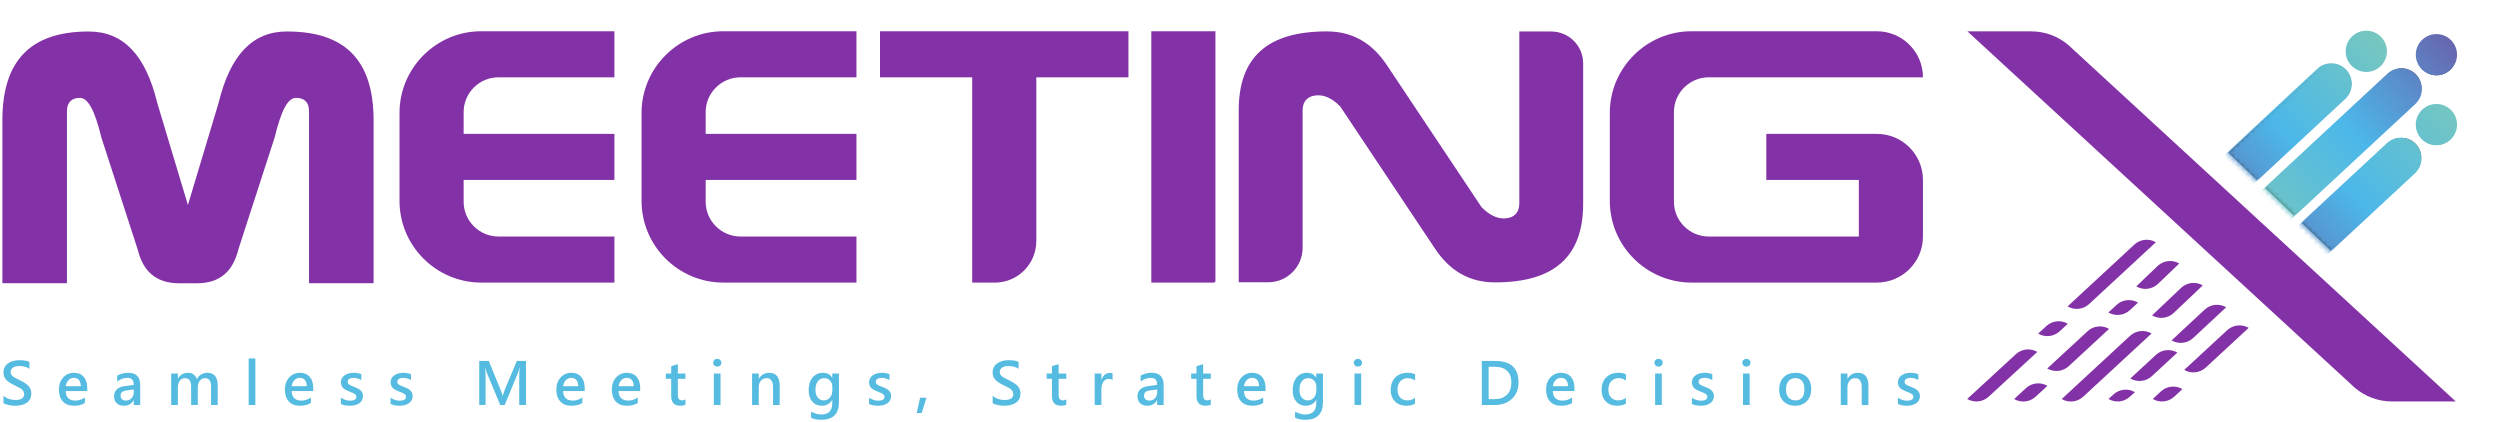 <svg width="515" height="87" viewBox="0 0 515 87" fill="none" xmlns="http://www.w3.org/2000/svg">
    <path
        d="M481.98 1.62C481.93 1.5 481.89 1.38 481.84 1.27C481.88 1.38 481.93 1.5 481.98 1.62Z"
        fill="#F58221" />
    <path
        d="M319.57 6.48H312.98V41.95C312.98 43.86 311.78 45 309.77 45C308.28 45 306.77 44.24 305.27 42.74L305.19 42.66L285.86 13.66C282.71 8.82 278.61 6.47 273.32 6.47C261.12 6.47 255.18 11.77 255.18 22.68V58.15H261.24C265.16 58.15 268.34 54.97 268.34 51.05V22.68C268.34 20.77 269.54 19.63 271.55 19.63C273.06 19.63 274.58 20.39 276.05 21.9L276.12 21.98L295.45 50.98C298.59 55.82 302.7 58.17 307.99 58.17C320.19 58.17 326.13 52.87 326.13 41.96V13.06C326.13 9.43 323.19 6.49 319.56 6.49L319.57 6.48Z"
        fill="#8331A7" />
    <path
        d="M59.14 6.48C52.05 6.48 47.44 11.28 45.03 21.19L38.71 42.23L32.38 21.15C29.98 11.28 25.37 6.49 18.28 6.49C6.31 6.49 0.49 12.47 0.49 24.78V58.34H13.79V22.87C13.79 21.15 14.75 20.16 16.43 20.16C18.11 20.16 19.5 22.63 20.89 28.35L28.34 51.32C29.49 56.05 32.28 58.35 36.87 58.35H40.59C45.18 58.35 47.97 56.05 49.14 51.26L56.55 28.41C57.96 22.63 59.29 20.16 61.02 20.16C62.75 20.16 63.66 21.15 63.66 22.87V58.34H76.96V24.78C76.96 12.47 71.14 6.49 59.17 6.49L59.14 6.48Z"
        fill="#8331A7" />
    <path
        d="M181.29 15.93H200.27V58.22H204.92C209.65 58.22 213.48 54.39 213.48 49.65V15.93H232.46V6.44H181.28V15.93H181.29Z"
        fill="#8331A7" />
    <path
        d="M237.16 58.22H250.03C250.22 58.22 250.38 58.06 250.38 57.87V6.44H237.17V58.22H237.16Z"
        fill="#8331A7" />
    <path
        d="M386.64 27.58H363.86V37.07H382.92V48.72H351.98C348.05 48.72 344.83 45.5 344.83 41.57V23.08C344.83 19.15 348.05 15.93 351.98 15.93H396.13C396.13 10.69 391.88 6.44 386.64 6.44H348.43C339.18 6.44 331.62 14.01 331.62 23.25V41.4C331.62 50.65 339.19 58.21 348.43 58.21H386.64C391.88 58.21 396.13 53.96 396.13 48.72V37.07C396.13 31.83 391.88 27.58 386.64 27.58Z"
        fill="#8331A7" />
    <path
        d="M82.3 23.25V41.4C82.3 50.65 89.87 58.21 99.11 58.21H126.57V48.72H102.66C98.73 48.72 95.51 45.5 95.51 41.57V37.07H126.57V27.58H95.51V23.08C95.51 19.15 98.73 15.93 102.66 15.93H126.57V6.44H99.11C89.86 6.44 82.3 14.01 82.3 23.25Z"
        fill="#8331A7" />
    <path
        d="M132.16 23.25V41.4C132.16 50.65 139.73 58.21 148.97 58.21H176.43V48.72H152.52C148.59 48.72 145.37 45.5 145.37 41.57V37.07H176.43V27.58H145.37V23.08C145.37 19.15 148.59 15.93 152.52 15.93H176.43V6.44H148.97C139.72 6.44 132.16 14.01 132.16 23.25Z"
        fill="#8331A7" />
    <path
        d="M487.48 14.59C489.711 14.59 491.52 12.781 491.52 10.55C491.52 8.319 489.711 6.51 487.48 6.51C485.249 6.51 483.44 8.319 483.44 10.55C483.44 12.781 485.249 14.59 487.48 14.59Z"
        fill="#1B1D0F" />
    <path
        d="M501.92 15.5C504.151 15.5 505.96 13.691 505.96 11.46C505.96 9.229 504.151 7.42 501.92 7.42C499.689 7.42 497.88 9.229 497.88 11.46C497.88 13.691 499.689 15.5 501.92 15.5Z"
        fill="#1B1D0F" />
    <path
        d="M501.89 29.83C504.121 29.83 505.93 28.021 505.93 25.79C505.93 23.559 504.121 21.75 501.89 21.75C499.659 21.75 497.85 23.559 497.85 25.79C497.85 28.021 499.659 29.83 501.89 29.83Z"
        fill="#1B1D0F" />
    <path
        d="M497.66 29.69C496.15 28.07 493.6 27.97 491.98 29.48L474.23 45.97L480.08 51.57L497.48 35.41C499.1 33.9 499.2 31.35 497.69 29.73L497.66 29.7V29.69Z"
        fill="#1B1D0F" />
    <path
        d="M497.69 15.37C496.18 13.75 493.63 13.65 492.01 15.16L466.67 38.74L472.52 44.34L497.51 21.08C499.13 19.57 499.23 17.02 497.72 15.4L497.69 15.37Z"
        fill="#1B1D0F" />
    <path
        d="M483.25 14.45C481.74 12.83 479.19 12.73 477.57 14.24L459.05 31.44L464.9 37.04L483.07 20.17C484.69 18.66 484.79 16.11 483.28 14.49L483.25 14.46V14.45Z"
        fill="#1B1D0F" />
    <path
        d="M439.8 80.78C438.38 79.95 436.58 80.14 435.37 81.26L434.34 82.19C435.76 83.02 437.56 82.83 438.77 81.71L439.8 80.78Z"
        fill="#8331A7" />
    <path
        d="M448.54 72.63C447.12 71.8 445.32 71.99 444.11 73.11L438.85 77.97C440.27 78.8 442.07 78.61 443.28 77.49L448.54 72.63Z"
        fill="#8331A7" />
    <path
        d="M458.59 63.3C457.17 62.47 455.37 62.66 454.16 63.78L447.35 70.12C448.77 70.95 450.57 70.76 451.78 69.64L458.59 63.3Z"
        fill="#8331A7" />
    <path
        d="M421.77 79.48C420.35 78.65 418.55 78.84 417.34 79.96L414.91 82.2C416.33 83.03 418.13 82.84 419.34 81.72L421.77 79.48Z"
        fill="#8331A7" />
    <path
        d="M448.93 54.28C447.51 53.45 445.71 53.64 444.5 54.76L440.07 59C441.49 59.83 443.29 59.64 444.5 58.52L448.93 54.28Z"
        fill="#8331A7" />
    <path
        d="M440.44 62.33C439.02 61.5 437.22 61.69 436.01 62.81L434.33 64.37C435.75 65.2 437.55 65.01 438.76 63.89L440.44 62.33Z"
        fill="#8331A7" />
    <path
        d="M425.97 66.69C424.55 65.86 422.75 66.05 421.54 67.17L419.86 68.73C421.28 69.56 423.08 69.37 424.29 68.25L425.97 66.69Z"
        fill="#8331A7" />
    <path
        d="M419.69 72.49C418.27 71.66 416.47 71.85 415.26 72.97L405.24 82.19C406.66 83.02 408.46 82.83 409.67 81.71L419.69 72.49Z"
        fill="#8331A7" />
    <path
        d="M434.47 67.75C433.05 66.92 431.25 67.11 430.04 68.23L421.73 75.91C423.15 76.74 424.95 76.55 426.16 75.43L434.47 67.75Z"
        fill="#8331A7" />
    <path
        d="M443.47 82.19C444.89 83.02 446.69 82.83 447.9 81.71L449.58 80.15C448.16 79.32 446.36 79.51 445.15 80.63L443.47 82.19Z"
        fill="#8331A7" />
    <path
        d="M449.95 76.2C451.37 77.03 453.17 76.84 454.38 75.72L463.23 67.54C461.81 66.71 460.01 66.9 458.8 68.02L449.95 76.2Z"
        fill="#8331A7" />
    <path
        d="M444.11 49.9C442.69 49.07 440.89 49.26 439.68 50.38L425.92 63.12C427.34 63.95 429.14 63.76 430.35 62.64L444.11 49.9Z"
        fill="#8331A7" />
    <path
        d="M443.22 68.7C441.8 67.87 440 68.06 438.79 69.18L424.71 82.2C426.13 83.03 427.93 82.84 429.14 81.72L443.22 68.7Z"
        fill="#8331A7" />
    <path
        d="M453.77 58.79C452.35 57.96 450.55 58.15 449.34 59.27L443.33 64.97C444.75 65.8 446.55 65.61 447.76 64.49L453.77 58.79Z"
        fill="#8331A7" />
    <path
        d="M426.12 9.31C423.99 7.47 421.26 6.46 418.44 6.46H405.29L485.06 79.85C487.19 81.69 489.92 82.7 492.74 82.7H505.89L426.12 9.31Z"
        fill="#8331A7" />
    <mask id="mask0_2605_82993" style="mask-type:luminance" maskUnits="userSpaceOnUse" x="458" y="0"
        width="57" height="56">
        <path d="M458.62 31.43L483.43 55.18L514.36 24.38V0H491.01L458.62 31.43Z" fill="white" />
    </mask>
    <g mask="url(#mask0_2605_82993)">
        <path
            d="M483.117 20.395C484.837 18.797 484.938 16.11 483.343 14.392C481.747 12.674 479.06 12.576 477.34 14.173L446.299 42.998C444.579 44.595 444.478 47.282 446.074 49C447.669 50.718 450.356 50.816 452.076 49.219L483.117 20.395Z"
            fill="url(#paint0_linear_2605_82993)" />
        <path
            d="M497.468 35.721C499.188 34.124 499.289 31.436 497.694 29.719C496.099 28.001 493.411 27.903 491.691 29.5L460.65 58.324C458.93 59.922 458.829 62.609 460.425 64.327C462.02 66.045 464.708 66.143 466.428 64.546L497.468 35.721Z"
            fill="url(#paint1_linear_2605_82993)" />
        <path
            d="M497.554 21.431C499.274 19.834 499.375 17.146 497.78 15.428C496.184 13.71 493.497 13.612 491.777 15.209L466.122 39.032C464.402 40.63 464.301 43.317 465.896 45.035C467.492 46.753 470.179 46.851 471.899 45.254L497.554 21.431Z"
            fill="url(#paint2_linear_2605_82993)" />
        <path
            d="M487.46 14.82C489.807 14.82 491.71 12.917 491.71 10.57C491.71 8.223 489.807 6.32 487.46 6.32C485.113 6.32 483.21 8.223 483.21 10.57C483.21 12.917 485.113 14.82 487.46 14.82Z"
            fill="url(#paint3_linear_2605_82993)" />
        <path
            d="M501.9 15.52C504.247 15.52 506.15 13.617 506.15 11.27C506.15 8.923 504.247 7.02 501.9 7.02C499.553 7.02 497.65 8.923 497.65 11.27C497.65 13.617 499.553 15.52 501.9 15.52Z"
            fill="url(#paint4_linear_2605_82993)" />
        <path
            d="M501.9 29.92C504.247 29.92 506.15 28.017 506.15 25.67C506.15 23.323 504.247 21.42 501.9 21.42C499.553 21.42 497.65 23.323 497.65 25.67C497.65 28.017 499.553 29.92 501.9 29.92Z"
            fill="url(#paint5_linear_2605_82993)" />
    </g>
    <path
        d="M0.715 81.549C1.41 82.115 2.229 82.398 3.17 82.398C4.373 82.398 4.975 81.986 4.975 81.162C4.975 80.924 4.908 80.709 4.775 80.518C4.643 80.326 4.463 80.16 4.236 80.019C4.014 79.875 3.57 79.644 2.906 79.328C2.09 78.938 1.52 78.541 1.195 78.139C0.871 77.736 0.709 77.264 0.709 76.721C0.709 75.939 1.018 75.324 1.635 74.875C2.252 74.426 3.041 74.201 4.002 74.201C4.912 74.201 5.6 74.312 6.064 74.535V75.977C5.506 75.59 4.809 75.397 3.973 75.397C3.438 75.397 3.006 75.504 2.678 75.719C2.35 75.934 2.186 76.228 2.186 76.603C2.186 76.943 2.305 77.223 2.543 77.441C2.785 77.66 3.293 77.953 4.066 78.32C4.969 78.742 5.592 79.166 5.936 79.592C6.279 80.014 6.451 80.5 6.451 81.051C6.451 81.871 6.154 82.498 5.561 82.932C4.967 83.365 4.145 83.582 3.094 83.582C2.707 83.582 2.277 83.535 1.805 83.441C1.332 83.348 0.969 83.223 0.715 83.066V81.549ZM17.978 80.559H13.525C13.583 81.867 14.249 82.522 15.523 82.522C16.242 82.522 16.896 82.307 17.486 81.877V83.014C16.908 83.393 16.148 83.582 15.207 83.582C14.245 83.582 13.494 83.289 12.951 82.703C12.408 82.117 12.136 81.297 12.136 80.242C12.136 79.242 12.427 78.418 13.009 77.769C13.595 77.121 14.328 76.797 15.207 76.797C16.081 76.797 16.761 77.074 17.245 77.629C17.734 78.18 17.978 78.939 17.978 79.908V80.559ZM16.642 79.557C16.638 79.002 16.511 78.576 16.261 78.279C16.011 77.982 15.656 77.834 15.195 77.834C14.777 77.834 14.414 77.992 14.105 78.309C13.796 78.621 13.605 79.037 13.531 79.557H16.642ZM24.138 77.383C24.798 76.992 25.561 76.797 26.429 76.797C28.065 76.797 28.884 77.643 28.884 79.334V83.43H27.548V82.445H27.518C27.077 83.203 26.421 83.582 25.55 83.582C24.913 83.582 24.411 83.41 24.044 83.066C23.68 82.723 23.499 82.26 23.499 81.678C23.499 80.459 24.224 79.748 25.673 79.545L27.554 79.287C27.554 78.322 27.13 77.84 26.282 77.84C25.505 77.84 24.79 78.092 24.138 78.596V77.383ZM26.124 80.418C25.655 80.481 25.323 80.6 25.128 80.775C24.936 80.951 24.841 81.209 24.841 81.549C24.841 81.834 24.944 82.068 25.151 82.252C25.358 82.432 25.624 82.522 25.948 82.522C26.409 82.522 26.792 82.359 27.097 82.035C27.401 81.707 27.554 81.295 27.554 80.799V80.225L26.124 80.418ZM44.852 83.43H43.475V79.715C43.475 79.074 43.371 78.611 43.164 78.326C42.957 78.041 42.627 77.898 42.174 77.898C41.783 77.898 41.448 78.078 41.166 78.438C40.885 78.797 40.745 79.236 40.745 79.756V83.43H39.373V79.621C39.373 78.473 38.934 77.898 38.055 77.898C37.649 77.898 37.311 78.072 37.041 78.42C36.776 78.768 36.643 79.217 36.643 79.768V83.43H35.266V76.949H36.643V77.969H36.672C37.137 77.188 37.817 76.797 38.711 76.797C39.621 76.797 40.237 77.228 40.557 78.092C41.041 77.228 41.764 76.797 42.725 76.797C44.143 76.797 44.852 77.674 44.852 79.428V83.43ZM51.228 83.43V73.838H52.605V83.43H51.228ZM64.531 80.559H60.077C60.136 81.867 60.802 82.522 62.075 82.522C62.794 82.522 63.448 82.307 64.038 81.877V83.014C63.46 83.393 62.7 83.582 61.759 83.582C60.798 83.582 60.046 83.289 59.503 82.703C58.96 82.117 58.689 81.297 58.689 80.242C58.689 79.242 58.98 78.418 59.562 77.769C60.148 77.121 60.88 76.797 61.759 76.797C62.634 76.797 63.314 77.074 63.798 77.629C64.286 78.18 64.531 78.939 64.531 79.908V80.559ZM63.194 79.557C63.191 79.002 63.064 78.576 62.814 78.279C62.564 77.982 62.208 77.834 61.747 77.834C61.329 77.834 60.966 77.992 60.657 78.309C60.349 78.621 60.157 79.037 60.083 79.557H63.194ZM70.227 81.924C70.833 82.334 71.462 82.539 72.114 82.539C72.973 82.539 73.403 82.273 73.403 81.742C73.403 81.519 73.313 81.338 73.133 81.197C72.954 81.053 72.549 80.863 71.921 80.629C71.26 80.375 70.815 80.106 70.585 79.82C70.354 79.531 70.239 79.17 70.239 78.736C70.239 78.139 70.489 77.666 70.989 77.318C71.489 76.971 72.108 76.797 72.846 76.797C73.413 76.797 73.942 76.891 74.434 77.078V78.297C73.942 77.992 73.391 77.84 72.782 77.84C72.434 77.84 72.153 77.912 71.938 78.057C71.723 78.201 71.616 78.391 71.616 78.625C71.616 78.856 71.694 79.037 71.85 79.17C72.01 79.303 72.376 79.478 72.946 79.697C73.649 79.955 74.128 80.231 74.382 80.523C74.639 80.812 74.768 81.174 74.768 81.607C74.768 82.221 74.518 82.703 74.018 83.055C73.518 83.406 72.862 83.582 72.049 83.582C71.354 83.582 70.747 83.461 70.227 83.219V81.924ZM80.459 81.924C81.064 82.334 81.693 82.539 82.346 82.539C83.205 82.539 83.635 82.273 83.635 81.742C83.635 81.519 83.545 81.338 83.365 81.197C83.186 81.053 82.781 80.863 82.152 80.629C81.492 80.375 81.047 80.106 80.817 79.82C80.586 79.531 80.471 79.17 80.471 78.736C80.471 78.139 80.721 77.666 81.221 77.318C81.721 76.971 82.34 76.797 83.078 76.797C83.645 76.797 84.174 76.891 84.666 77.078V78.297C84.174 77.992 83.623 77.84 83.014 77.84C82.666 77.84 82.385 77.912 82.17 78.057C81.955 78.201 81.848 78.391 81.848 78.625C81.848 78.856 81.926 79.037 82.082 79.17C82.242 79.303 82.608 79.478 83.178 79.697C83.881 79.955 84.359 80.231 84.613 80.523C84.871 80.812 85 81.174 85 81.607C85 82.221 84.75 82.703 84.25 83.055C83.75 83.406 83.094 83.582 82.281 83.582C81.586 83.582 80.979 83.461 80.459 83.219V81.924ZM106.958 83.43V77.57C106.958 77.059 106.985 76.451 107.04 75.748H107.005C106.888 76.252 106.796 76.582 106.729 76.738L103.97 83.43H103.05L100.278 76.791C100.208 76.623 100.116 76.275 100.003 75.748H99.968C100.007 76.295 100.026 76.955 100.026 77.728V83.43H98.72V74.353H100.683L103.138 80.348C103.329 80.816 103.456 81.205 103.519 81.514H103.56C103.634 81.268 103.77 80.873 103.97 80.33L106.466 74.353H108.353V83.43H106.958ZM120.448 80.559H115.995C116.053 81.867 116.719 82.522 117.993 82.522C118.711 82.522 119.366 82.307 119.955 81.877V83.014C119.377 83.393 118.618 83.582 117.676 83.582C116.715 83.582 115.963 83.289 115.42 82.703C114.877 82.117 114.606 81.297 114.606 80.242C114.606 79.242 114.897 78.418 115.479 77.769C116.065 77.121 116.797 76.797 117.676 76.797C118.551 76.797 119.231 77.074 119.715 77.629C120.204 78.18 120.448 78.939 120.448 79.908V80.559ZM119.112 79.557C119.108 79.002 118.981 78.576 118.731 78.279C118.481 77.982 118.125 77.834 117.664 77.834C117.246 77.834 116.883 77.992 116.575 78.309C116.266 78.621 116.075 79.037 116 79.557H119.112ZM131.875 80.559H127.422C127.48 81.867 128.146 82.522 129.42 82.522C130.139 82.522 130.793 82.307 131.383 81.877V83.014C130.805 83.393 130.045 83.582 129.103 83.582C128.142 83.582 127.39 83.289 126.847 82.703C126.305 82.117 126.033 81.297 126.033 80.242C126.033 79.242 126.324 78.418 126.906 77.769C127.492 77.121 128.224 76.797 129.103 76.797C129.978 76.797 130.658 77.074 131.142 77.629C131.631 78.18 131.875 78.939 131.875 79.908V80.559ZM130.539 79.557C130.535 79.002 130.408 78.576 130.158 78.279C129.908 77.982 129.553 77.834 129.092 77.834C128.674 77.834 128.31 77.992 128.002 78.309C127.693 78.621 127.502 79.037 127.428 79.557H130.539ZM141.204 83.359C140.95 83.504 140.585 83.576 140.109 83.576C138.878 83.576 138.263 82.908 138.263 81.572V78.039H137.167V76.949H138.263V75.432L139.634 75.016V76.949H141.204V78.039H139.634V81.332C139.634 81.734 139.704 82.025 139.845 82.205C139.99 82.385 140.22 82.475 140.536 82.475C140.783 82.475 141.005 82.404 141.204 82.264V83.359ZM146.919 74.723C146.919 74.492 146.997 74.303 147.153 74.154C147.313 74.002 147.514 73.926 147.757 73.926C147.995 73.926 148.196 74.002 148.36 74.154C148.524 74.303 148.606 74.492 148.606 74.723C148.606 74.953 148.524 75.144 148.36 75.297C148.196 75.445 147.995 75.519 147.757 75.519C147.518 75.519 147.319 75.443 147.159 75.291C146.999 75.139 146.919 74.949 146.919 74.723ZM147.053 83.43V76.949H148.43V83.43H147.053ZM160.619 83.43H159.248V79.768C159.248 78.522 158.795 77.898 157.889 77.898C157.432 77.898 157.053 78.072 156.752 78.42C156.455 78.764 156.307 79.201 156.307 79.732V83.43H154.93V76.949H156.307V78.01H156.336C156.817 77.201 157.52 76.797 158.445 76.797C159.895 76.797 160.619 77.688 160.619 79.469V83.43ZM172.826 82.832C172.826 85.262 171.611 86.477 169.181 86.477C168.357 86.477 167.658 86.336 167.084 86.055V84.789C167.795 85.188 168.484 85.387 169.152 85.387C170.683 85.387 171.449 84.603 171.449 83.037V82.393H171.425C170.949 83.186 170.232 83.582 169.275 83.582C168.462 83.582 167.81 83.293 167.318 82.715C166.83 82.133 166.586 81.357 166.586 80.389C166.586 79.295 166.853 78.424 167.388 77.775C167.927 77.123 168.644 76.797 169.539 76.797C170.386 76.797 171.015 77.131 171.425 77.799H171.449V76.949H172.826V82.832ZM171.461 79.633C171.461 79.152 171.302 78.744 170.986 78.408C170.67 78.068 170.279 77.898 169.814 77.898C169.248 77.898 168.8 78.113 168.472 78.543C168.148 78.969 167.986 79.561 167.986 80.318C167.986 80.975 168.142 81.5 168.455 81.894C168.767 82.285 169.179 82.481 169.691 82.481C170.211 82.481 170.634 82.287 170.962 81.9C171.295 81.514 171.461 81.025 171.461 80.436V79.633ZM179.026 81.924C179.632 82.334 180.261 82.539 180.913 82.539C181.772 82.539 182.202 82.273 182.202 81.742C182.202 81.519 182.112 81.338 181.933 81.197C181.753 81.053 181.349 80.863 180.72 80.629C180.06 80.375 179.614 80.106 179.384 79.82C179.153 79.531 179.038 79.17 179.038 78.736C179.038 78.139 179.288 77.666 179.788 77.318C180.288 76.971 180.907 76.797 181.646 76.797C182.212 76.797 182.741 76.891 183.233 77.078V78.297C182.741 77.992 182.19 77.84 181.581 77.84C181.233 77.84 180.952 77.912 180.737 78.057C180.522 78.201 180.415 78.391 180.415 78.625C180.415 78.856 180.493 79.037 180.649 79.17C180.81 79.303 181.175 79.478 181.745 79.697C182.448 79.955 182.927 80.231 183.181 80.523C183.439 80.812 183.567 81.174 183.567 81.607C183.567 82.221 183.317 82.703 182.817 83.055C182.317 83.406 181.661 83.582 180.849 83.582C180.153 83.582 179.546 83.461 179.026 83.219V81.924ZM190.852 81.936L189.868 85.076H188.836L189.545 81.936H190.852ZM204.484 81.549C205.179 82.115 205.997 82.398 206.939 82.398C208.142 82.398 208.744 81.986 208.744 81.162C208.744 80.924 208.677 80.709 208.544 80.518C208.411 80.326 208.232 80.16 208.005 80.019C207.783 79.875 207.339 79.644 206.675 79.328C205.859 78.938 205.288 78.541 204.964 78.139C204.64 77.736 204.478 77.264 204.478 76.721C204.478 75.939 204.786 75.324 205.404 74.875C206.021 74.426 206.81 74.201 207.771 74.201C208.681 74.201 209.369 74.312 209.833 74.535V75.977C209.275 75.59 208.577 75.397 207.742 75.397C207.206 75.397 206.775 75.504 206.447 75.719C206.119 75.934 205.954 76.228 205.954 76.603C205.954 76.943 206.074 77.223 206.312 77.441C206.554 77.66 207.062 77.953 207.835 78.32C208.738 78.742 209.361 79.166 209.704 79.592C210.048 80.014 210.22 80.5 210.22 81.051C210.22 81.871 209.923 82.498 209.329 82.932C208.736 83.365 207.913 83.582 206.863 83.582C206.476 83.582 206.046 83.535 205.574 83.441C205.101 83.348 204.738 83.223 204.484 83.066V81.549ZM219.649 83.359C219.395 83.504 219.03 83.576 218.554 83.576C217.323 83.576 216.708 82.908 216.708 81.572V78.039H215.612V76.949H216.708V75.432L218.079 75.016V76.949H219.649V78.039H218.079V81.332C218.079 81.734 218.149 82.025 218.29 82.205C218.434 82.385 218.665 82.475 218.981 82.475C219.227 82.475 219.45 82.404 219.649 82.264V83.359ZM229.19 78.262C228.987 78.129 228.717 78.062 228.381 78.062C227.936 78.062 227.574 78.258 227.297 78.648C227.024 79.039 226.887 79.557 226.887 80.201V83.43H225.51V76.949H226.887V78.238H226.916C227.237 77.305 227.803 76.838 228.615 76.838C228.858 76.838 229.049 76.865 229.19 76.92V78.262ZM234.963 77.383C235.623 76.992 236.386 76.797 237.254 76.797C238.89 76.797 239.709 77.643 239.709 79.334V83.43H238.373V82.445H238.343C237.902 83.203 237.246 83.582 236.375 83.582C235.738 83.582 235.236 83.41 234.869 83.066C234.506 82.723 234.324 82.26 234.324 81.678C234.324 80.459 235.049 79.748 236.498 79.545L238.379 79.287C238.379 78.322 237.955 77.84 237.107 77.84C236.33 77.84 235.615 78.092 234.963 78.596V77.383ZM236.949 80.418C236.48 80.481 236.148 80.6 235.953 80.775C235.761 80.951 235.666 81.209 235.666 81.549C235.666 81.834 235.769 82.068 235.976 82.252C236.183 82.432 236.449 82.522 236.773 82.522C237.234 82.522 237.617 82.359 237.922 82.035C238.226 81.707 238.379 81.295 238.379 80.799V80.225L236.949 80.418ZM249.419 83.359C249.165 83.504 248.8 83.576 248.323 83.576C247.093 83.576 246.478 82.908 246.478 81.572V78.039H245.382V76.949H246.478V75.432L247.849 75.016V76.949H249.419V78.039H247.849V81.332C247.849 81.734 247.919 82.025 248.06 82.205C248.204 82.385 248.435 82.475 248.751 82.475C248.997 82.475 249.22 82.404 249.419 82.264V83.359ZM260.706 80.559H256.253C256.311 81.867 256.977 82.522 258.251 82.522C258.969 82.522 259.624 82.307 260.213 81.877V83.014C259.635 83.393 258.876 83.582 257.934 83.582C256.973 83.582 256.221 83.289 255.678 82.703C255.135 82.117 254.864 81.297 254.864 80.242C254.864 79.242 255.155 78.418 255.737 77.769C256.323 77.121 257.055 76.797 257.934 76.797C258.809 76.797 259.489 77.074 259.973 77.629C260.461 78.18 260.706 78.939 260.706 79.908V80.559ZM259.37 79.557C259.366 79.002 259.239 78.576 258.989 78.279C258.739 77.982 258.383 77.834 257.922 77.834C257.504 77.834 257.141 77.992 256.833 78.309C256.524 78.621 256.333 79.037 256.258 79.557H259.37ZM272.531 82.832C272.531 85.262 271.316 86.477 268.887 86.477C268.062 86.477 267.363 86.336 266.789 86.055V84.789C267.5 85.188 268.189 85.387 268.857 85.387C270.389 85.387 271.154 84.603 271.154 83.037V82.393H271.131C270.654 83.186 269.938 83.582 268.98 83.582C268.168 83.582 267.516 83.293 267.023 82.715C266.535 82.133 266.291 81.357 266.291 80.389C266.291 79.295 266.559 78.424 267.094 77.775C267.633 77.123 268.35 76.797 269.244 76.797C270.092 76.797 270.721 77.131 271.131 77.799H271.154V76.949H272.531V82.832ZM271.166 79.633C271.166 79.152 271.008 78.744 270.691 78.408C270.375 78.068 269.984 77.898 269.52 77.898C268.953 77.898 268.506 78.113 268.178 78.543C267.854 78.969 267.691 79.561 267.691 80.318C267.691 80.975 267.848 81.5 268.16 81.894C268.473 82.285 268.885 82.481 269.396 82.481C269.916 82.481 270.34 82.287 270.668 81.9C271 81.514 271.166 81.025 271.166 80.436V79.633ZM278.89 74.723C278.89 74.492 278.968 74.303 279.124 74.154C279.285 74.002 279.486 73.926 279.728 73.926C279.966 73.926 280.167 74.002 280.331 74.154C280.496 74.303 280.578 74.492 280.578 74.723C280.578 74.953 280.496 75.144 280.331 75.297C280.167 75.445 279.966 75.519 279.728 75.519C279.49 75.519 279.29 75.443 279.13 75.291C278.97 75.139 278.89 74.949 278.89 74.723ZM279.025 83.43V76.949H280.402V83.43H279.025ZM291.495 83.154C291.018 83.439 290.407 83.582 289.661 83.582C288.716 83.582 287.95 83.283 287.364 82.686C286.778 82.088 286.485 81.307 286.485 80.342C286.485 79.26 286.8 78.398 287.429 77.758C288.057 77.117 288.895 76.797 289.942 76.797C290.587 76.797 291.108 76.9 291.507 77.107V78.397C291.046 78.064 290.548 77.898 290.013 77.898C289.38 77.898 288.866 78.111 288.472 78.537C288.081 78.959 287.886 79.527 287.886 80.242C287.886 80.941 288.071 81.49 288.442 81.889C288.817 82.283 289.319 82.481 289.948 82.481C290.495 82.481 291.011 82.305 291.495 81.953V83.154ZM305.256 83.43V74.353H308.01C311.213 74.353 312.814 75.828 312.814 78.777C312.814 80.195 312.357 81.326 311.443 82.17C310.533 83.01 309.365 83.43 307.939 83.43H305.256ZM306.662 75.561V82.223H307.898C308.969 82.223 309.808 81.924 310.418 81.326C311.031 80.725 311.338 79.885 311.338 78.807C311.338 77.748 311.047 76.943 310.465 76.393C309.883 75.838 309.039 75.561 307.933 75.561H306.662ZM324.335 80.559H319.882C319.941 81.867 320.607 82.522 321.88 82.522C322.599 82.522 323.253 82.307 323.843 81.877V83.014C323.265 83.393 322.505 83.582 321.564 83.582C320.603 83.582 319.851 83.289 319.308 82.703C318.765 82.117 318.493 81.297 318.493 80.242C318.493 79.242 318.784 78.418 319.366 77.769C319.952 77.121 320.685 76.797 321.564 76.797C322.439 76.797 323.118 77.074 323.603 77.629C324.091 78.18 324.335 78.939 324.335 79.908V80.559ZM322.999 79.557C322.995 79.002 322.868 78.576 322.618 78.279C322.368 77.982 322.013 77.834 321.552 77.834C321.134 77.834 320.771 77.992 320.462 78.309C320.154 78.621 319.962 79.037 319.888 79.557H322.999ZM334.93 83.154C334.454 83.439 333.842 83.582 333.096 83.582C332.151 83.582 331.385 83.283 330.799 82.686C330.214 82.088 329.921 81.307 329.921 80.342C329.921 79.26 330.235 78.398 330.864 77.758C331.493 77.117 332.331 76.797 333.378 76.797C334.022 76.797 334.544 76.9 334.942 77.107V78.397C334.481 78.064 333.983 77.898 333.448 77.898C332.815 77.898 332.301 78.111 331.907 78.537C331.516 78.959 331.321 79.527 331.321 80.242C331.321 80.941 331.506 81.49 331.878 81.889C332.253 82.283 332.755 82.481 333.383 82.481C333.93 82.481 334.446 82.305 334.93 81.953V83.154ZM340.82 74.723C340.82 74.492 340.898 74.303 341.055 74.154C341.215 74.002 341.416 73.926 341.658 73.926C341.897 73.926 342.098 74.002 342.262 74.154C342.426 74.303 342.508 74.492 342.508 74.723C342.508 74.953 342.426 75.144 342.262 75.297C342.098 75.445 341.897 75.519 341.658 75.519C341.42 75.519 341.221 75.443 341.061 75.291C340.9 75.139 340.82 74.949 340.82 74.723ZM340.955 83.43V76.949H342.332V83.43H340.955ZM348.527 81.924C349.132 82.334 349.761 82.539 350.414 82.539C351.273 82.539 351.703 82.273 351.703 81.742C351.703 81.519 351.613 81.338 351.433 81.197C351.253 81.053 350.849 80.863 350.22 80.629C349.56 80.375 349.115 80.106 348.884 79.82C348.654 79.531 348.539 79.17 348.539 78.736C348.539 78.139 348.789 77.666 349.289 77.318C349.789 76.971 350.408 76.797 351.146 76.797C351.712 76.797 352.242 76.891 352.734 77.078V78.297C352.242 77.992 351.691 77.84 351.082 77.84C350.734 77.84 350.453 77.912 350.238 78.057C350.023 78.201 349.916 78.391 349.916 78.625C349.916 78.856 349.994 79.037 350.15 79.17C350.31 79.303 350.675 79.478 351.246 79.697C351.949 79.955 352.427 80.231 352.681 80.523C352.939 80.812 353.068 81.174 353.068 81.607C353.068 82.221 352.818 82.703 352.318 83.055C351.818 83.406 351.162 83.582 350.349 83.582C349.654 83.582 349.046 83.461 348.527 83.219V81.924ZM358.917 74.723C358.917 74.492 358.995 74.303 359.151 74.154C359.311 74.002 359.513 73.926 359.755 73.926C359.993 73.926 360.194 74.002 360.358 74.154C360.522 74.303 360.604 74.492 360.604 74.723C360.604 74.953 360.522 75.144 360.358 75.297C360.194 75.445 359.993 75.519 359.755 75.519C359.517 75.519 359.317 75.443 359.157 75.291C358.997 75.139 358.917 74.949 358.917 74.723ZM359.052 83.43V76.949H360.429V83.43H359.052ZM366.512 80.248C366.512 79.182 366.815 78.34 367.42 77.723C368.03 77.106 368.858 76.797 369.905 76.797C370.893 76.797 371.674 77.096 372.248 77.693C372.823 78.291 373.11 79.107 373.11 80.143C373.11 81.186 372.807 82.019 372.202 82.644C371.596 83.269 370.788 83.582 369.776 83.582C368.784 83.582 367.991 83.279 367.397 82.674C366.807 82.068 366.512 81.26 366.512 80.248ZM367.913 80.219C367.913 80.93 368.084 81.484 368.428 81.883C368.776 82.281 369.246 82.481 369.84 82.481C371.086 82.481 371.709 81.713 371.709 80.178C371.709 79.436 371.549 78.871 371.229 78.484C370.909 78.094 370.446 77.898 369.84 77.898C369.235 77.898 368.762 78.106 368.422 78.519C368.082 78.934 367.913 79.5 367.913 80.219ZM384.889 83.43H383.517V79.768C383.517 78.522 383.064 77.898 382.158 77.898C381.701 77.898 381.322 78.072 381.021 78.42C380.724 78.764 380.576 79.201 380.576 79.732V83.43H379.199V76.949H380.576V78.01H380.605C381.086 77.201 381.789 76.797 382.715 76.797C384.164 76.797 384.889 77.688 384.889 79.469V83.43ZM390.966 81.924C391.572 82.334 392.2 82.539 392.853 82.539C393.712 82.539 394.142 82.273 394.142 81.742C394.142 81.519 394.052 81.338 393.872 81.197C393.693 81.053 393.288 80.863 392.659 80.629C391.999 80.375 391.554 80.106 391.324 79.82C391.093 79.531 390.978 79.17 390.978 78.736C390.978 78.139 391.228 77.666 391.728 77.318C392.228 76.971 392.847 76.797 393.585 76.797C394.152 76.797 394.681 76.891 395.173 77.078V78.297C394.681 77.992 394.13 77.84 393.521 77.84C393.173 77.84 392.892 77.912 392.677 78.057C392.462 78.201 392.355 78.391 392.355 78.625C392.355 78.856 392.433 79.037 392.589 79.17C392.749 79.303 393.115 79.478 393.685 79.697C394.388 79.955 394.866 80.231 395.12 80.523C395.378 80.812 395.507 81.174 395.507 81.607C395.507 82.221 395.257 82.703 394.757 83.055C394.257 83.406 393.601 83.582 392.788 83.582C392.093 83.582 391.486 83.461 390.966 83.219V81.924Z"
        fill="#55BBE0" />
    <defs>
        <linearGradient id="paint0_linear_2605_82993" x1="498.27" y1="1.295" x2="443.47"
            y2="50.935" gradientUnits="userSpaceOnUse">
            <stop stop-color="#85CCAF" />
            <stop offset="0.51" stop-color="#4CB8E9" />
            <stop offset="0.95" stop-color="#6B59A6" />
        </linearGradient>
        <linearGradient id="paint1_linear_2605_82993" x1="513.813" y1="15.528" x2="459.023"
            y2="65.178" gradientUnits="userSpaceOnUse">
            <stop stop-color="#85CCAF" />
            <stop offset="0.51" stop-color="#4CB8E9" />
            <stop offset="0.95" stop-color="#6B59A6" />
        </linearGradient>
        <linearGradient id="paint2_linear_2605_82993" x1="455.998" y1="52.867" x2="512.258"
            y2="3.587" gradientUnits="userSpaceOnUse">
            <stop stop-color="#85CCAF" />
            <stop offset="0.51" stop-color="#4CB8E9" />
            <stop offset="0.95" stop-color="#6B59A6" />
        </linearGradient>
        <linearGradient id="paint3_linear_2605_82993" x1="497.69" y1="1.3" x2="442.89"
            y2="50.95" gradientUnits="userSpaceOnUse">
            <stop stop-color="#85CCAF" />
            <stop offset="0.51" stop-color="#4CB8E9" />
            <stop offset="0.95" stop-color="#6B59A6" />
        </linearGradient>
        <linearGradient id="paint4_linear_2605_82993" x1="455.15" y1="52.21" x2="511.41"
            y2="2.93" gradientUnits="userSpaceOnUse">
            <stop stop-color="#85CCAF" />
            <stop offset="0.51" stop-color="#4CB8E9" />
            <stop offset="0.95" stop-color="#6B59A6" />
        </linearGradient>
        <linearGradient id="paint5_linear_2605_82993" x1="513.33" y1="15.32" x2="458.54"
            y2="64.96" gradientUnits="userSpaceOnUse">
            <stop stop-color="#85CCAF" />
            <stop offset="0.51" stop-color="#4CB8E9" />
            <stop offset="0.95" stop-color="#6B59A6" />
        </linearGradient>
    </defs>
</svg>
